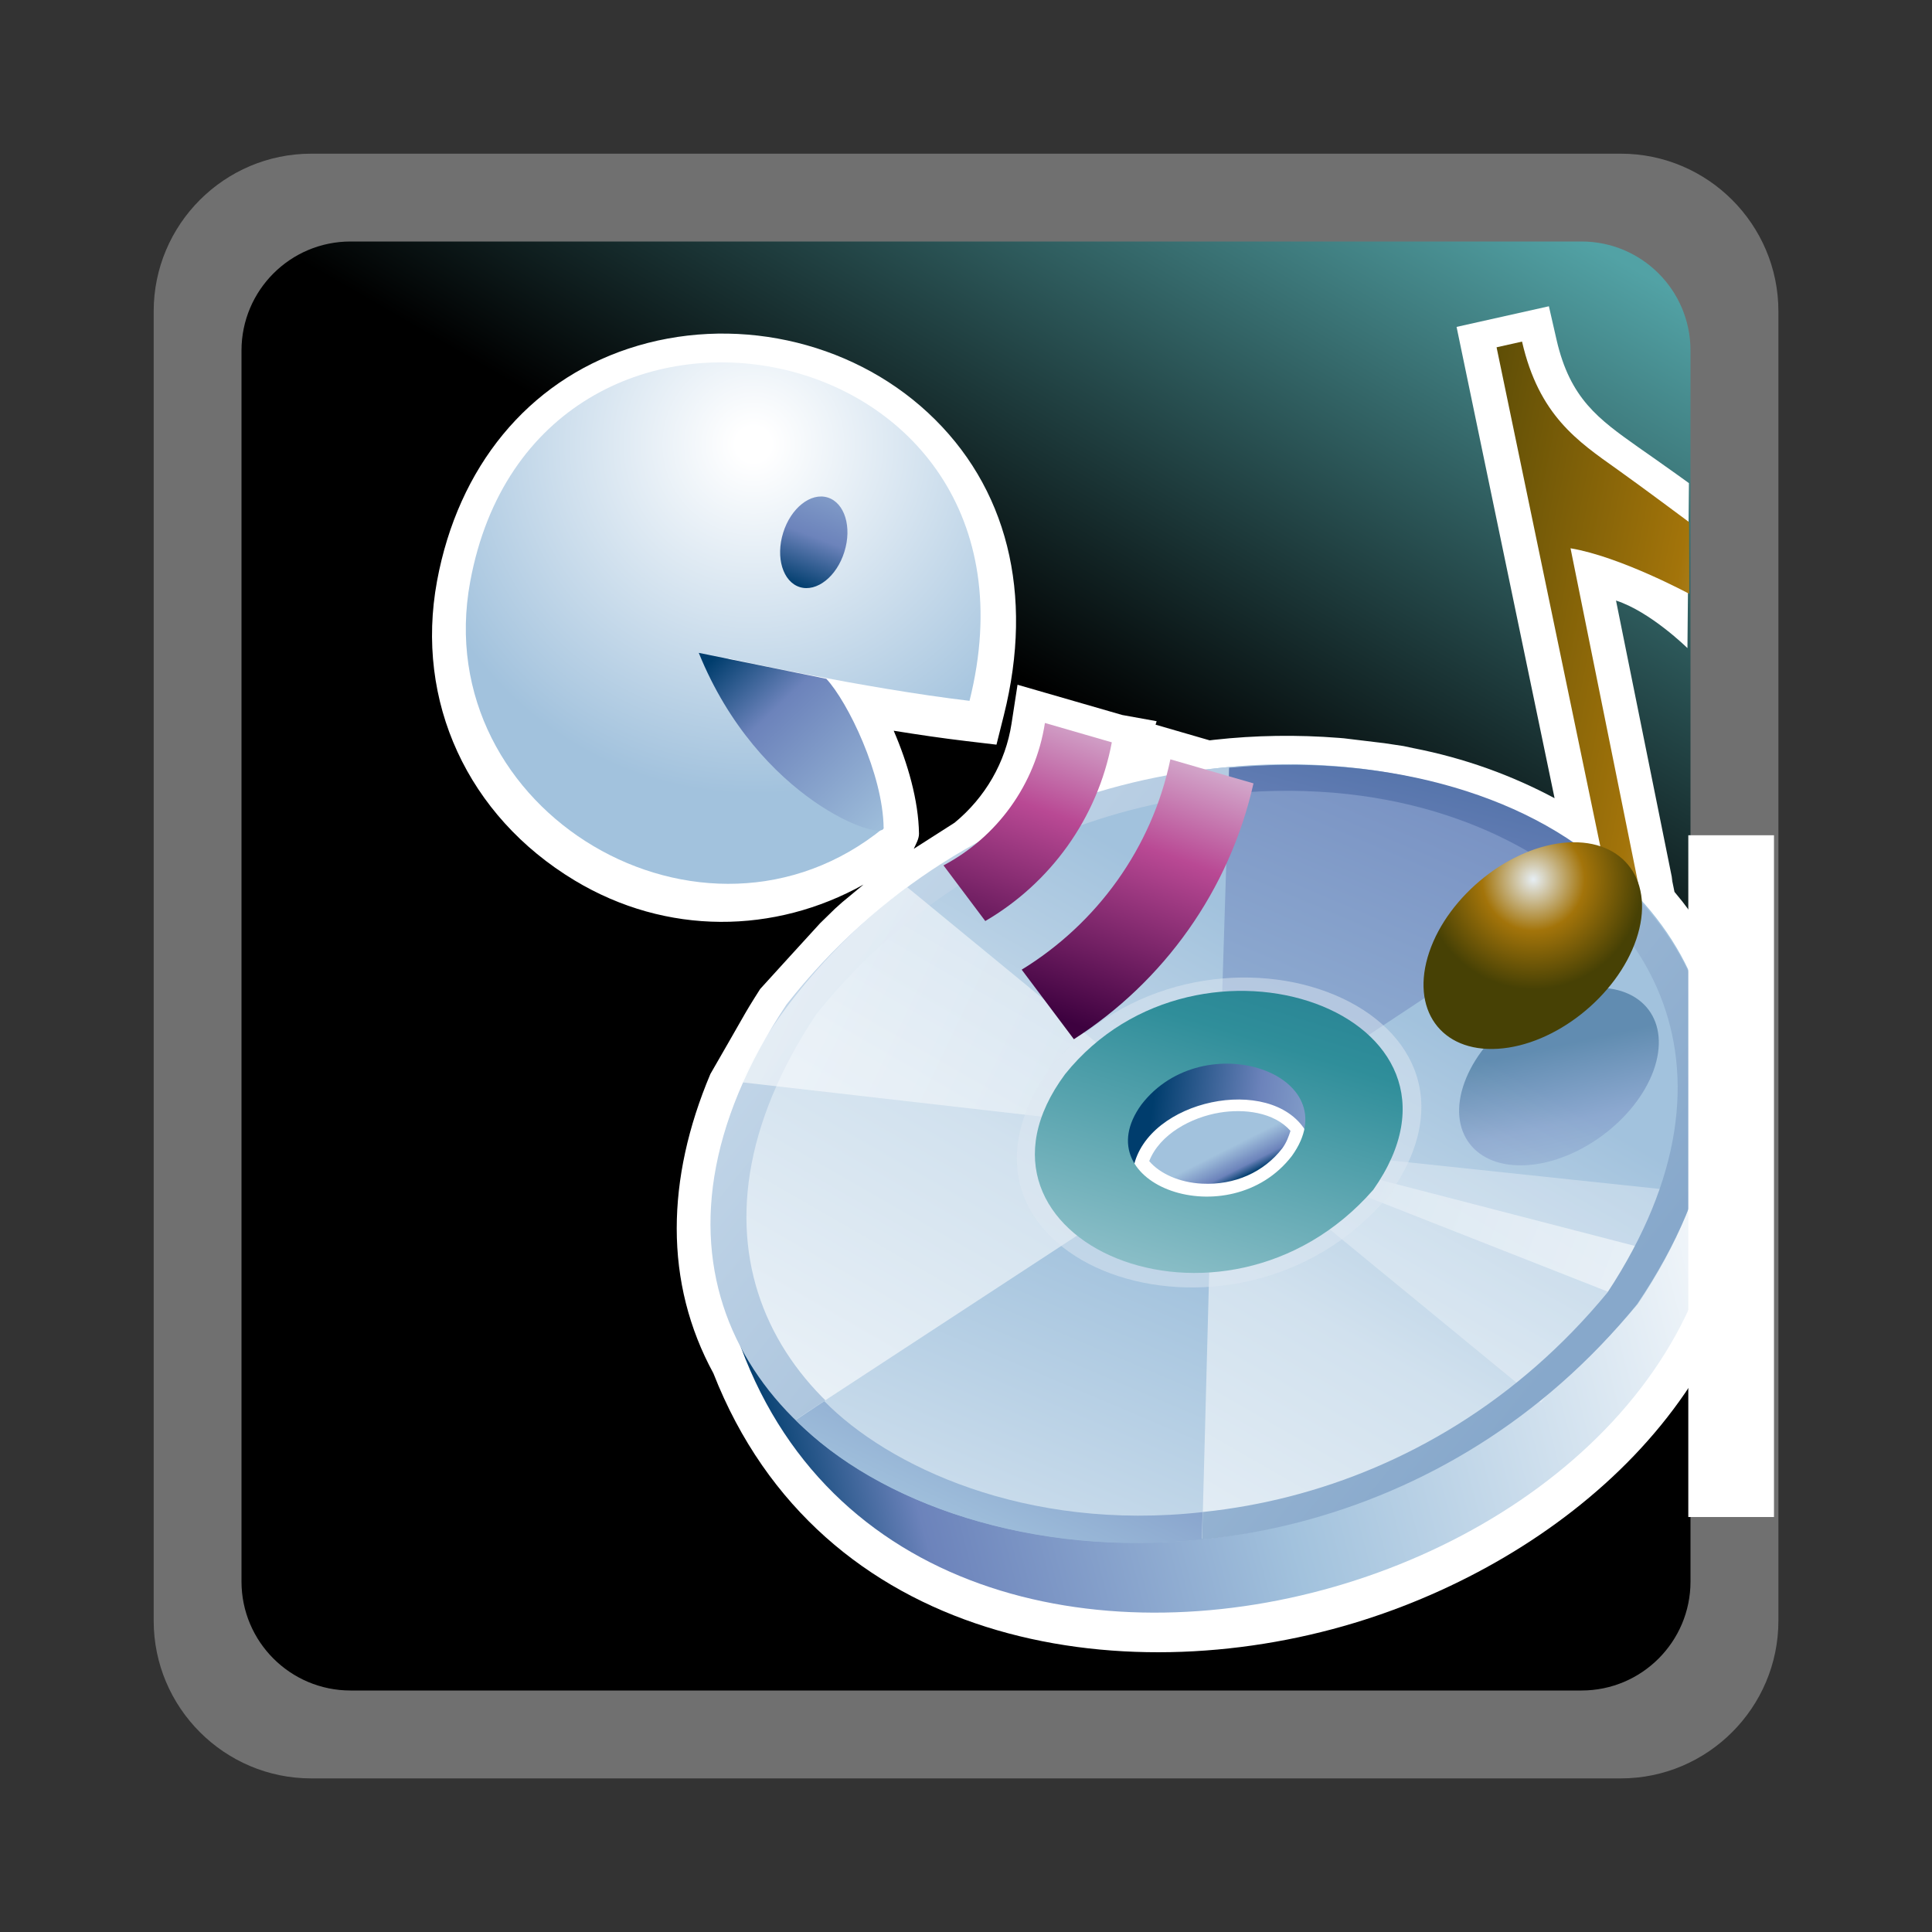 <?xml version="1.0" encoding="UTF-8"?>
<svg xmlns="http://www.w3.org/2000/svg" xmlns:xlink="http://www.w3.org/1999/xlink" contentScriptType="text/ecmascript" width="88" baseProfile="tiny" zoomAndPan="magnify" contentStyleType="text/css" viewBox="-194.064 -18.079 88 88" height="88" preserveAspectRatio="xMidYMid meet" version="1.1">
    <rect x="-194.064" y="-18.079" width="88" height="88" fill="#333333" stroke="none"/>
    <g>
        <rect x="-194.064" width="88" fill="none" y="-18.079" height="88"/>
        <path fill="#ffffff" d="M -179.886 -11.079 C -183.844 -11.079 -187.064 -7.858 -187.064 -3.899 L -187.064 55.743 C -187.064 59.7 -183.844 62.925 -179.886 62.925 L -120.24 62.925 C -116.283 62.925 -113.06 59.7 -113.06 55.743 L -113.06 -3.899 C -113.06 -7.858 -116.283 -11.079 -120.24 -11.079 L -179.886 -11.079 z " fill-opacity="0.3"/>
        <linearGradient x1="-1561.222" gradientTransform="matrix(1 0 0 1 1389.527 -1506.684)" y1="1570.071" x2="-1517.959" gradientUnits="userSpaceOnUse" y2="1495.139" xlink:type="simple" xlink:actuate="onLoad" id="XMLID_22_" xlink:show="other">
            <stop stop-color="#000000" offset="0"/>
            <stop stop-color="#000000" offset="0.646"/>
            <stop stop-color="#52a2a5" offset="0.994"/>
            <stop stop-color="#52a2a5" offset="1"/>
        </linearGradient>
        <path fill="url(#XMLID_22_)" d="M -117.064 53.958 C -117.064 56.698 -119.287 58.921 -122.027 58.921 L -178.099 58.921 C -180.839 58.921 -183.064 56.698 -183.064 53.958 L -183.064 -2.113 C -183.064 -4.856 -180.839 -7.079 -178.099 -7.079 L -122.027 -7.079 C -119.287 -7.079 -117.064 -4.856 -117.064 -2.113 L -117.064 53.958 z "/>
    </g>
    <path fill="#ffffff" d="M -127.719 -3.189 C -127.719 -3.189 -124.15 13.972 -123.255 18.278 C -125.181 17.249 -127.326 16.457 -129.71 15.994 C -129.825 15.968 -130.135 15.903 -130.135 15.903 L -131.007 15.772 C -130.996 15.774 -132.849 15.55 -132.849 15.55 C -132.852 15.55 -133.077 15.531 -133.077 15.531 C -134.975 15.381 -136.895 15.41 -138.766 15.619 C -138.766 15.619 -138.87 15.633 -138.966 15.643 C -139.37 15.526 -140.986 15.059 -141.429 14.929 C -141.421 14.9 -141.381 14.771 -141.381 14.771 L -142.948 14.488 L -147.717 13.11 L -147.99 14.881 C -148.262 16.644 -149.185 18.242 -150.582 19.393 C -150.814 19.541 -151.583 20.034 -152.444 20.584 C -152.337 20.355 -152.205 20.127 -152.205 19.897 C -152.225 18.381 -152.719 16.685 -153.357 15.205 C -152.245 15.384 -151.118 15.55 -150.052 15.676 L -148.676 15.839 L -148.339 14.495 C -146.954 8.967 -148.182 4.073 -151.799 0.718 C -155.386 -2.611 -160.741 -3.756 -165.44 -2.199 C -170.018 -0.682 -173.196 3.179 -174.159 8.394 L -174.159 8.394 C -175.168 13.864 -172.767 19.084 -167.891 22.023 C -163.697 24.549 -158.768 24.467 -154.73 22.211 C -155.184 22.587 -155.7 23.015 -155.7 23.015 C -155.76 23.067 -156.033 23.313 -156.033 23.313 C -156.038 23.318 -156.708 23.972 -156.708 23.972 C -156.771 24.034 -159.439 26.968 -159.439 26.968 C -159.511 27.069 -159.944 27.776 -159.944 27.776 L -160.129 28.089 C -160.128 28.089 -160.128 28.088 -160.128 28.088 C -160.128 28.097 -161.707 30.84 -161.707 30.84 C -162.725 33.25 -163.24 35.615 -163.24 37.873 C -163.24 40.209 -162.684 42.429 -161.57 44.473 C -156.706 56.877 -143.051 59.075 -132.368 55.841 C -122.963 52.993 -113.959 45.39 -113.959 34.797 C -113.959 33.439 -114.128 32.025 -114.442 30.57 C -114.656 27.62 -115.827 24.864 -117.794 22.545 C -117.865 22.197 -117.937 21.843 -117.937 21.843 L -117.875 22.067 C -117.875 22.067 -119.764 12.7 -120.457 9.275 C -118.885 9.783 -117.203 11.442 -117.203 11.442 L -117.136 3.926 C -117.136 3.926 -118.165 3.183 -118.666 2.835 L -119.457 2.281 C -121.245 1.012 -122.548 0.087 -123.165 -2.602 L -123.514 -4.129 L -127.719 -3.189 z M -138.725 31.315 L -138.725 31.315 L -138.725 31.315 z "/>
    <linearGradient x1="-833.083" gradientTransform="matrix(1 0 0 -1 694.626 1039.811)" y1="1005.606" x2="-832.32" gradientUnits="userSpaceOnUse" y2="1004.099" xlink:type="simple" xlink:actuate="onLoad" id="XMLID_23_" xlink:show="other">
        <stop stop-color="#a2c2dd" offset="0"/>
        <stop stop-color="#a2c2dd" offset="0.1"/>
        <stop stop-color="#6c83bb" offset="0.71"/>
        <stop stop-color="#003d6d" offset="0.99"/>
        <stop stop-color="#003d6d" offset="1"/>
    </linearGradient>
    <path fill="url(#XMLID_23_)" d="M -138.506 32.599 C -137.407 32.417 -136.041 32.572 -135.284 33.43 C -135.367 33.688 -135.458 33.947 -135.649 34.214 C -136.49 35.313 -137.831 35.909 -139.309 35.835 C -140.334 35.786 -141.231 35.383 -141.719 34.808 C -141.243 33.589 -139.817 32.815 -138.506 32.599 z "/>
    <linearGradient x1="-807.14" gradientTransform="matrix(1 0 0 -1 694.626 1039.811)" y1="1000.648" x2="-853.109" gradientUnits="userSpaceOnUse" y2="988.659" xlink:type="simple" xlink:actuate="onLoad" id="XMLID_24_" xlink:show="other">
        <stop stop-color="#ffffff" offset="0"/>
        <stop stop-color="#a2c2dd" offset="0.53"/>
        <stop stop-color="#6c83bb" offset="0.87"/>
        <stop stop-color="#003d6d" offset="1"/>
    </linearGradient>
    <path fill="url(#XMLID_24_)" d="M -160.509 42.74 C -152.518 66.325 -110.759 53.807 -116.039 30.457 L -160.509 42.74 z "/>
    <linearGradient x1="-851.884" gradientTransform="matrix(1 0 0 -1 694.626 1039.811)" y1="973.267" x2="-828.491" gradientUnits="userSpaceOnUse" y2="1013.973" xlink:type="simple" xlink:actuate="onLoad" id="XMLID_25_" xlink:show="other">
        <stop stop-color="#ffffff" offset="0"/>
        <stop stop-color="#ffffff" offset="0.1"/>
        <stop stop-color="#d1e1ee" offset="0.7"/>
        <stop stop-color="#a2c2dd" offset="1"/>
    </linearGradient>
    <path fill="url(#XMLID_25_)" d="M -119.467 41.32 C -137.457 62.816 -172.811 49.308 -158.205 27.668 C -140.626 6.234 -104.72 19.258 -119.467 41.32 z M -142.172 32.343 C -145.014 36.051 -138.044 38.417 -135.2 34.709 C -132.331 30.968 -139.303 28.605 -142.172 32.343 z "/>
    <polygon fill="#ffffff" fill-opacity="0.3" points="-117.319,36.197 -134.974,34.328 -136.25,35.654 -123.873,45.817 "/>
    <linearGradient x1="-795.214" gradientTransform="matrix(1 0 0 -1 694.626 1039.811)" y1="992.666" x2="-881.275" gradientUnits="userSpaceOnUse" y2="1025.559" xlink:type="simple" xlink:actuate="onLoad" id="XMLID_26_" xlink:show="other">
        <stop stop-color="#ffffff" offset="0"/>
        <stop stop-color="#ffffff" offset="0.05"/>
        <stop stop-color="#a2c2dd" offset="1"/>
    </linearGradient>
    <polygon fill="url(#XMLID_26_)" fill-opacity="0.8" points="-135.491,34.986 -119.771,41.171 -118.372,38.989 -135.165,34.639 "/>
    <linearGradient x1="-852.694" gradientTransform="matrix(1 0 0 -1 694.626 1039.811)" y1="1020.997" x2="-819.375" gradientUnits="userSpaceOnUse" y2="993.775" xlink:type="simple" xlink:actuate="onLoad" id="XMLID_27_" xlink:show="other">
        <stop stop-color="#cadcec" offset="0"/>
        <stop stop-color="#87a8cb" offset="1"/>
    </linearGradient>
    <path fill="url(#XMLID_27_)" d="M -119.498 41.326 C -136.769 62.539 -173.019 49.859 -158.24 27.674 C -141.453 6.372 -104.514 19.122 -119.498 41.326 z M -156.872 28.101 C -170.47 48.552 -137.248 60.683 -120.849 40.797 C -107.132 19.946 -140.972 8.37 -156.872 28.101 z "/>
    <linearGradient x1="-845.377" gradientTransform="matrix(1 0 0 -1 694.626 1039.811)" y1="969.99" x2="-809.744" gradientUnits="userSpaceOnUse" y2="1054.049" xlink:type="simple" xlink:actuate="onLoad" id="XMLID_28_" xlink:show="other">
        <stop stop-color="#ffffff" offset="0"/>
        <stop stop-color="#a2c2dd" offset="0.35"/>
        <stop stop-color="#6c83bb" offset="0.7"/>
        <stop stop-color="#003d6d" offset="1"/>
    </linearGradient>
    <polygon fill="url(#XMLID_28_)" points="-132.35,29.479 -120.596,21.704 -128.873,17.7 -138.072,16.889 -138.417,27.876 "/>
    <linearGradient x1="-858.972" gradientTransform="matrix(1 0 0 -1 694.626 1039.811)" y1="1016.778" x2="-778.251" gradientUnits="userSpaceOnUse" y2="978.182" xlink:type="simple" xlink:actuate="onLoad" id="XMLID_29_" xlink:show="other">
        <stop stop-color="#ffffff" offset="0"/>
        <stop stop-color="#ffffff" offset="0.05"/>
        <stop stop-color="#a2c2dd" offset="1"/>
    </linearGradient>
    <path fill="url(#XMLID_29_)" d="M -141.451 31.607 L -152.742 22.332 C -156.074 24.712 -159.079 28.469 -160.308 31.214 L -142.653 33.236 L -141.451 31.607 z " fill-opacity="0.6"/>
    <linearGradient x1="-850.893" gradientTransform="matrix(1 0 0 -1 694.626 1039.811)" y1="972.331" x2="-815.261" gradientUnits="userSpaceOnUse" y2="1056.386" xlink:type="simple" xlink:actuate="onLoad" id="XMLID_30_" xlink:show="other">
        <stop stop-color="#ffffff" offset="0"/>
        <stop stop-color="#a2c2dd" offset="0.35"/>
        <stop stop-color="#6c83bb" offset="0.7"/>
        <stop stop-color="#003d6d" offset="1"/>
    </linearGradient>
    <polygon fill="url(#XMLID_30_)" points="-141.763,36.079 -157.803,46.572 -149.297,50.875 -139.309,52.007 -138.903,36.694 "/>
    <path fill="#dee9f3" d="M -142.536 32.254 C -145.554 36.386 -138.057 39.014 -134.866 34.855 C -131.84 30.7 -139.371 28.134 -142.536 32.254 z M -130.857 36.439 C -137.835 44.691 -152.377 39.419 -146.295 30.639 C -139.353 22.187 -124.534 27.739 -130.857 36.439 z " fill-opacity="0.5"/>
    <linearGradient x1="-838.201" gradientTransform="matrix(1 0 0 -1 694.626 1039.811)" y1="964.231" x2="-818.909" gradientUnits="userSpaceOnUse" y2="1040.612" xlink:type="simple" xlink:actuate="onLoad" id="XMLID_31_" xlink:show="other">
        <stop stop-color="#ffffff" offset="0"/>
        <stop stop-color="#a2c2dd" offset="0.35"/>
        <stop stop-color="#6c83bb" offset="0.7"/>
        <stop stop-color="#003d6d" offset="1"/>
    </linearGradient>
    <path fill="url(#XMLID_31_)" d="M -121.913 22.545 L -120.642 21.705 C -124.67 17.899 -131.439 16.247 -138.077 16.894 L -138.116 18.073 C -130.322 17.314 -124.784 19.965 -121.913 22.545 z "/>
    <linearGradient x1="-849.843" gradientTransform="matrix(1 0 0 -1 694.626 1039.811)" y1="976.156" x2="-834.686" gradientUnits="userSpaceOnUse" y2="1008.851" xlink:type="simple" xlink:actuate="onLoad" id="XMLID_32_" xlink:show="other">
        <stop stop-color="#ffffff" offset="0"/>
        <stop stop-color="#a2c2dd" offset="0.35"/>
        <stop stop-color="#6c83bb" offset="0.7"/>
        <stop stop-color="#003d6d" offset="1"/>
    </linearGradient>
    <path fill="url(#XMLID_32_)" d="M -156.517 45.743 L -157.819 46.604 C -154.115 50.385 -146.982 52.887 -139.326 52.038 L -139.287 50.795 C -147.387 51.699 -153.65 48.667 -156.517 45.743 z "/>
    <linearGradient x1="-820.279" gradientTransform="matrix(1 0 0 -1 694.626 1039.811)" y1="1005.403" x2="-836.221" gradientUnits="userSpaceOnUse" y2="1007.357" xlink:type="simple" xlink:actuate="onLoad" id="XMLID_33_" xlink:show="other">
        <stop stop-color="#ffffff" offset="0"/>
        <stop stop-color="#a2c2dd" offset="0.35"/>
        <stop stop-color="#6c83bb" offset="0.7"/>
        <stop stop-color="#003d6d" offset="1"/>
    </linearGradient>
    <path fill="url(#XMLID_33_)" d="M -134.603 33.417 C -133.922 28.029 -144.955 29.943 -142.435 35.089 C -141.804 32.008 -136.199 30.842 -134.603 33.417 z "/>
    <linearGradient x1="-838.58" gradientTransform="matrix(1 0 0 -1 694.626 1039.811)" y1="988.66" x2="-823.268" gradientUnits="userSpaceOnUse" y2="1038.741" xlink:type="simple" xlink:actuate="onLoad" id="XMLID_34_" xlink:show="other">
        <stop stop-color="#e6eef4" offset="0"/>
        <stop stop-color="#2f8e9a" offset="0.44"/>
        <stop stop-color="#003d6d" offset="0.94"/>
        <stop stop-color="#003d6d" offset="1"/>
    </linearGradient>
    <path fill="url(#XMLID_34_)" d="M -131.516 36.118 C -138.354 43.933 -151.139 38.386 -145.55 30.847 C -139.456 23.258 -125.879 28.116 -131.516 36.118 z M -142.078 32.238 C -144.728 35.903 -138.045 38.259 -135.218 34.569 C -132.565 30.872 -139.235 28.537 -142.078 32.238 z "/>
    <linearGradient x1="-839.22" gradientTransform="matrix(1 0 0 -1 694.626 1039.811)" y1="1028.411" x2="-845.127" gradientUnits="userSpaceOnUse" y2="1012.075" xlink:type="simple" xlink:actuate="onLoad" id="XMLID_35_" xlink:show="other">
        <stop stop-color="#e6eef4" offset="0"/>
        <stop stop-color="#b94994" offset="0.44"/>
        <stop stop-color="#3d013f" offset="0.94"/>
        <stop stop-color="#3d013f" offset="1"/>
    </linearGradient>
    <path fill="url(#XMLID_35_)" d="M -151.089 21.338 L -149.186 23.873 C -146.23 22.149 -144.078 19.205 -143.422 15.733 L -146.469 14.851 C -146.904 17.667 -148.658 20.053 -151.089 21.338 z "/>
    <linearGradient x1="-833.735" gradientTransform="matrix(1 0 0 -1 694.626 1039.811)" y1="1026.428" x2="-839.643" gradientUnits="userSpaceOnUse" y2="1010.091" xlink:type="simple" xlink:actuate="onLoad" id="XMLID_36_" xlink:show="other">
        <stop stop-color="#e6eef4" offset="0"/>
        <stop stop-color="#b94994" offset="0.44"/>
        <stop stop-color="#3d013f" offset="0.94"/>
        <stop stop-color="#3d013f" offset="1"/>
    </linearGradient>
    <path fill="url(#XMLID_36_)" d="M -147.527 26.088 L -145.15 29.256 C -141.066 26.639 -138.063 22.478 -136.969 17.603 L -140.755 16.507 C -141.596 20.556 -144.108 23.991 -147.527 26.088 z "/>
    <radialGradient gradientTransform="matrix(1 0 0 -1 694.626 1039.811)" gradientUnits="userSpaceOnUse" xlink:type="simple" r="15.943" xlink:actuate="onLoad" cx="-854.37" id="XMLID_37_" cy="1037.656" xlink:show="other">
        <stop stop-color="#ffffff" offset="0"/>
        <stop stop-color="#ffffff" offset="0.05"/>
        <stop stop-color="#a2c2dd" offset="1"/>
    </radialGradient>
    <path fill="url(#XMLID_37_)" d="M -153.814 19.627 C -161.992 26.31 -174.586 18.916 -172.647 8.412 C -169.666 -7.726 -145.65 -3.139 -149.904 13.843 C -154.696 13.277 -160.907 11.907 -160.907 11.907 L -153.814 19.627 "/>
    <linearGradient x1="-849.392" gradientTransform="matrix(1 0 0 -1 694.626 1039.811)" y1="1039.108" x2="-852.417" gradientUnits="userSpaceOnUse" y2="1031.088" xlink:type="simple" xlink:actuate="onLoad" id="XMLID_38_" xlink:show="other">
        <stop stop-color="#a2c2dd" offset="0"/>
        <stop stop-color="#a2c2dd" offset="0.1"/>
        <stop stop-color="#6c83bb" offset="0.71"/>
        <stop stop-color="#003d6d" offset="0.99"/>
        <stop stop-color="#003d6d" offset="1"/>
    </linearGradient>
    <path fill="url(#XMLID_38_)" d="M -158.391 6.185 C -158.743 7.311 -158.406 8.421 -157.636 8.662 C -156.864 8.902 -155.953 8.182 -155.604 7.056 C -155.25 5.927 -155.589 4.823 -156.362 4.582 C -157.13 4.341 -158.042 5.058 -158.391 6.185 z "/>
    <linearGradient x1="-846.767" gradientTransform="matrix(1 0 0 -1 694.626 1039.811)" y1="1019.235" x2="-855.698" gradientUnits="userSpaceOnUse" y2="1028.544" xlink:type="simple" xlink:actuate="onLoad" id="XMLID_39_" xlink:show="other">
        <stop stop-color="#a2c2dd" offset="0"/>
        <stop stop-color="#a2c2dd" offset="0.1"/>
        <stop stop-color="#6c83bb" offset="0.71"/>
        <stop stop-color="#003d6d" offset="0.99"/>
        <stop stop-color="#003d6d" offset="1"/>
    </linearGradient>
    <path fill="url(#XMLID_39_)" d="M -162.236 11.658 L -156.426 12.839 C -155.446 13.895 -153.848 17.184 -153.816 19.627 C -153.807 20.288 -159.506 18.39 -162.236 11.658 z "/>
    <linearGradient x1="-815.487" gradientTransform="matrix(1 0 0 -1 694.626 1039.811)" y1="998.843" x2="-817.976" gradientUnits="userSpaceOnUse" y2="1010.2" xlink:type="simple" xlink:actuate="onLoad" id="XMLID_40_" xlink:show="other">
        <stop stop-color="#ffffff" offset="0"/>
        <stop stop-color="#a2c2dd" offset="0.35"/>
        <stop stop-color="#6c83bb" offset="0.7"/>
        <stop stop-color="#003d6d" offset="1"/>
    </linearGradient>
    <path fill="url(#XMLID_40_)" d="M -118.75 30.69 C -119.562 32.918 -122.147 34.845 -124.522 34.993 C -126.897 35.14 -128.171 33.455 -127.359 31.227 C -126.548 28.997 -123.965 27.067 -121.59 26.916 C -119.211 26.772 -117.942 28.456 -118.75 30.69 z " fill-opacity="0.4"/>
    <linearGradient x1="-801.04" gradientTransform="matrix(1 0 0 -1 694.626 1039.811)" y1="1026.661" x2="-827.762" gradientUnits="userSpaceOnUse" y2="1031.846" xlink:type="simple" xlink:actuate="onLoad" id="XMLID_41_" xlink:show="other">
        <stop stop-color="#e6eef4" offset="0"/>
        <stop stop-color="#a3740a" offset="0.44"/>
        <stop stop-color="#474105" offset="0.94"/>
        <stop stop-color="#474105" offset="1"/>
    </linearGradient>
    <path fill="url(#XMLID_41_)" d="M -120.962 21.48 L -125.897 -2.26 L -124.737 -2.52 C -123.968 0.84 -122.202 2.02 -120.408 3.295 C -119.314 4.072 -117.128 5.703 -117.128 5.703 L -117.119 8.97 C -117.119 8.97 -120.282 7.268 -122.528 6.895 L -119.325 22.761 L -120.962 21.48 z "/>
    <radialGradient gradientTransform="matrix(1 0 0 -1 694.626 1039.811)" gradientUnits="userSpaceOnUse" xlink:type="simple" r="5.324" xlink:actuate="onLoad" cx="-818.846" id="XMLID_42_" cy="1017.839" xlink:show="other">
        <stop stop-color="#e6eef4" offset="0"/>
        <stop stop-color="#a3740a" offset="0.44"/>
        <stop stop-color="#474105" offset="0.94"/>
        <stop stop-color="#474105" offset="1"/>
    </radialGradient>
    <path fill="url(#XMLID_42_)" d="M -119.531 24.7 C -120.408 27.294 -123.23 29.531 -125.836 29.691 C -128.439 29.857 -129.842 27.887 -128.963 25.285 C -128.085 22.694 -125.263 20.459 -122.659 20.294 C -120.058 20.132 -118.655 22.104 -119.531 24.7 z "/>
    <rect x="-117.164" width="3.903" fill="#ffffff" y="19.966" height="31.053"/>
</svg>
